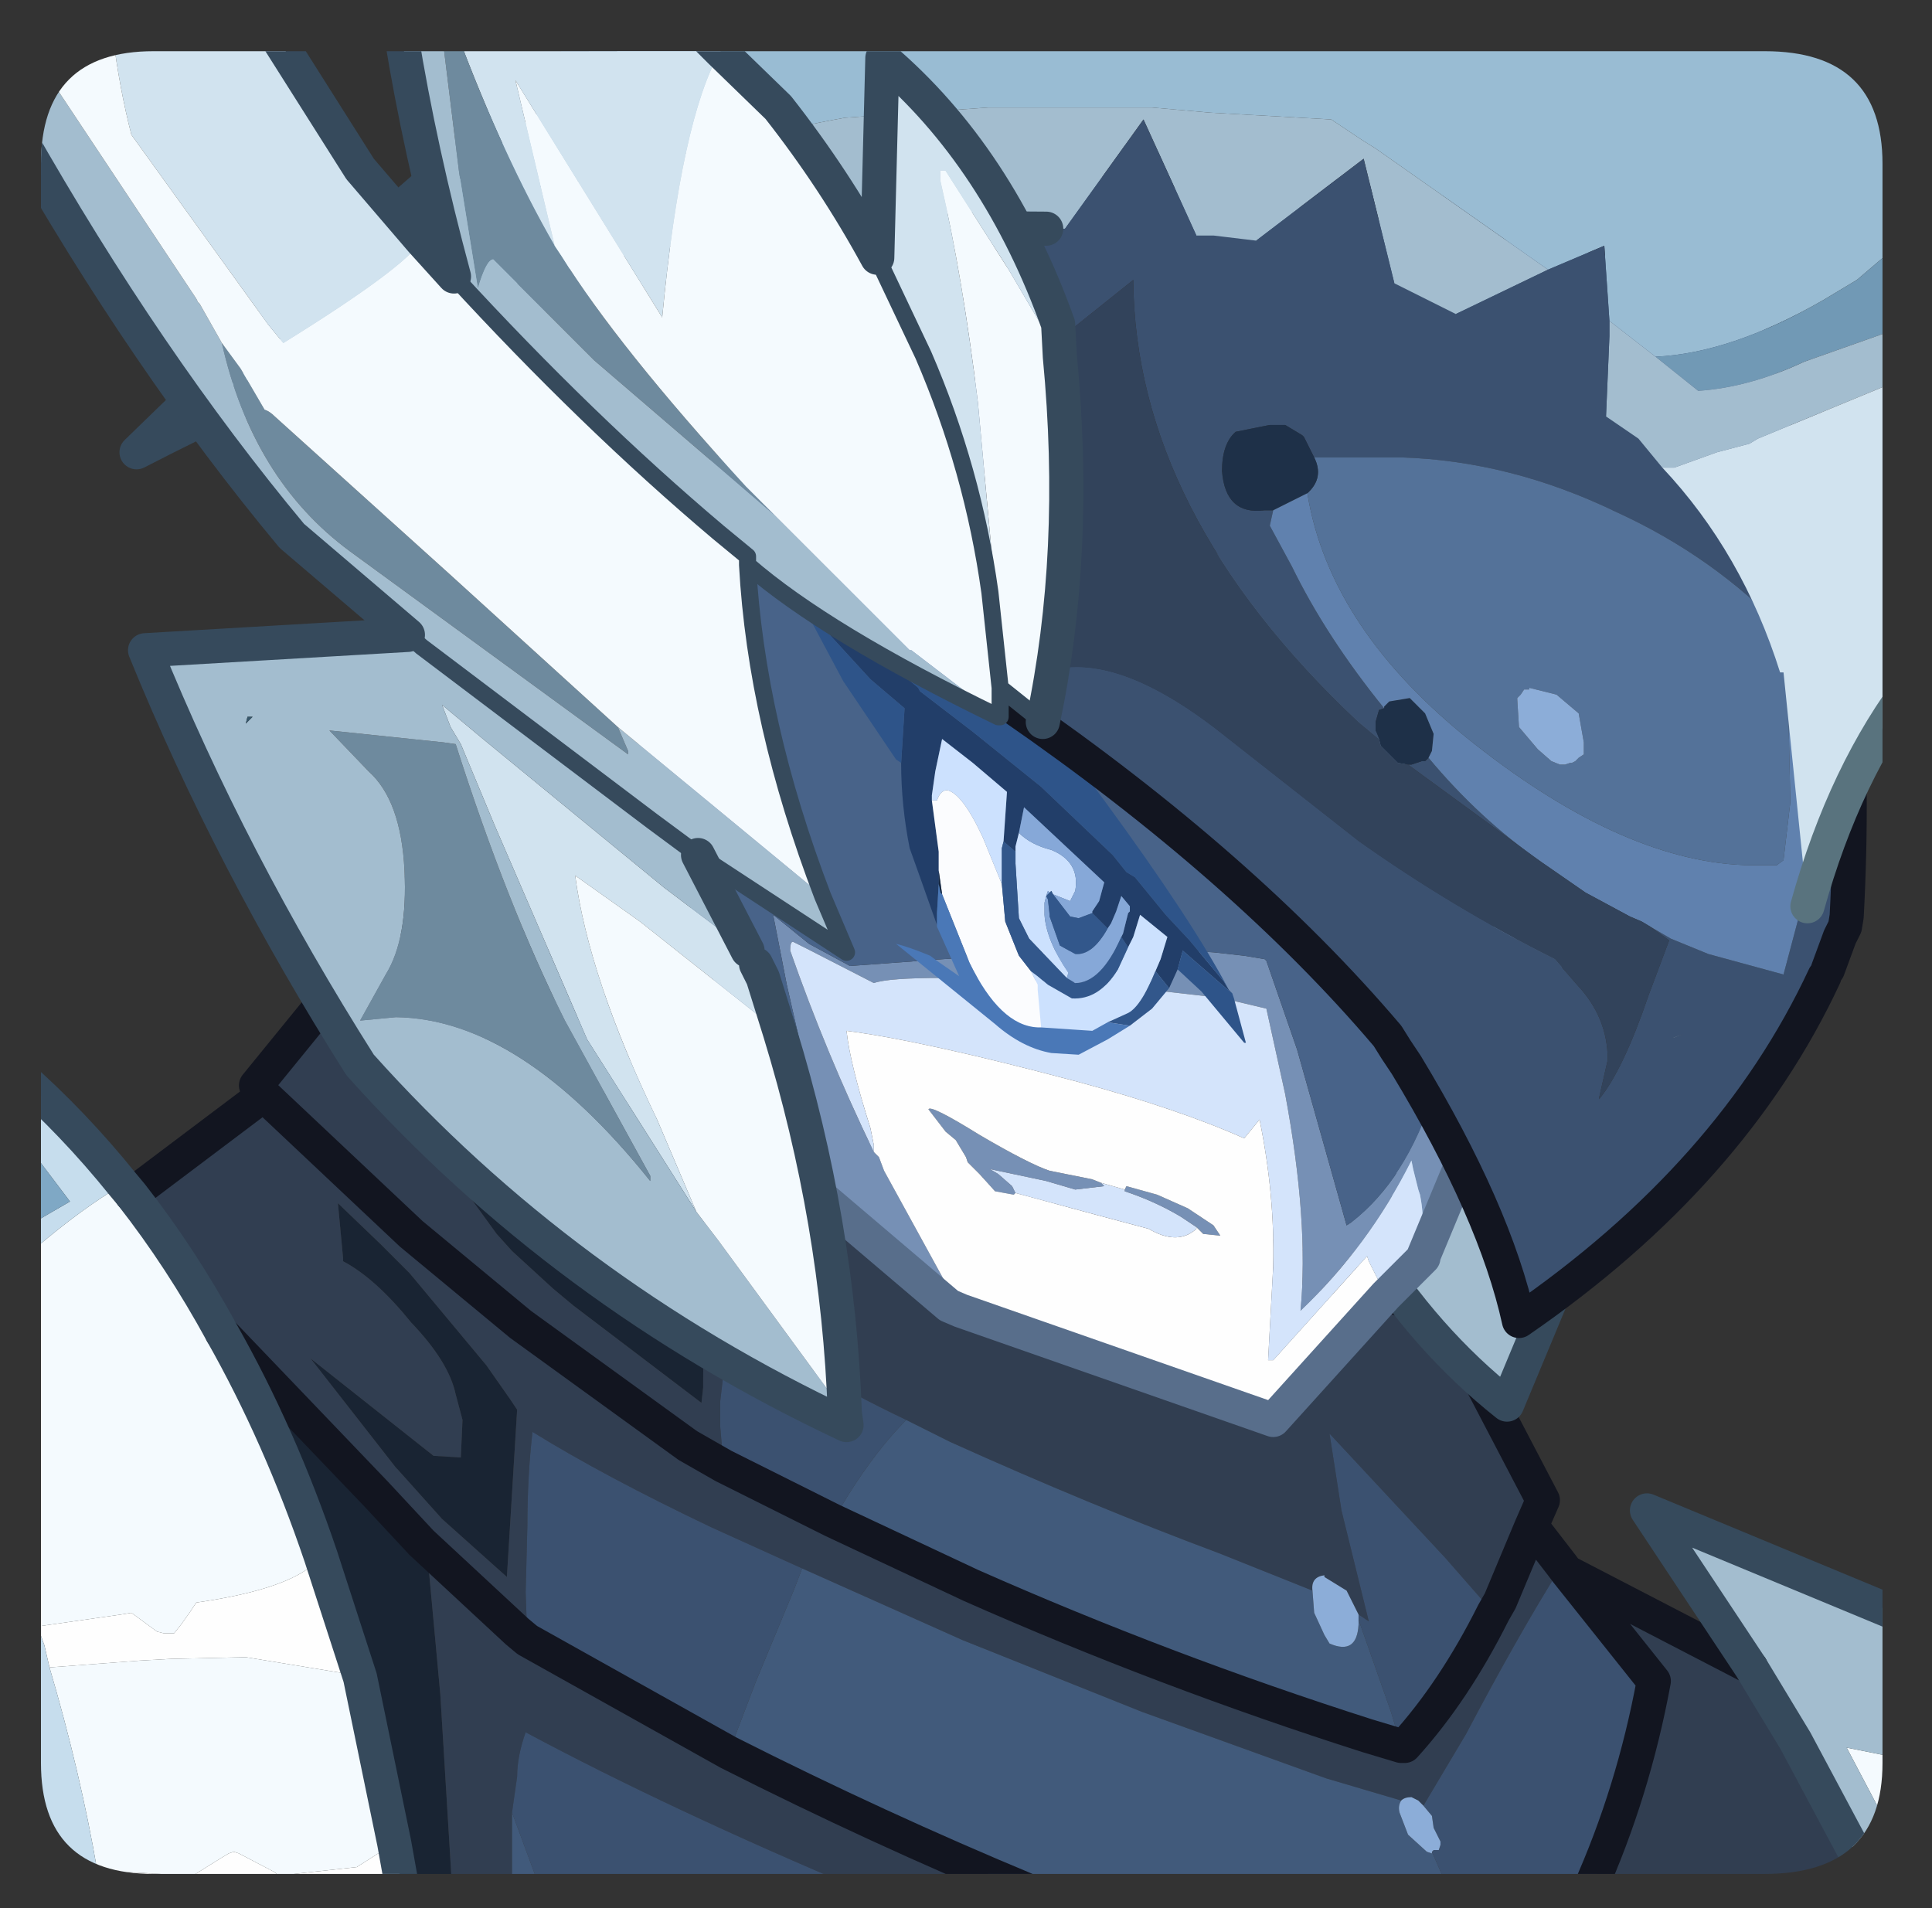 <?xml version="1.0" encoding="UTF-8" standalone="no"?>
<svg xmlns:ffdec="https://www.free-decompiler.com/flash" xmlns:xlink="http://www.w3.org/1999/xlink" ffdec:objectType="frame" height="55.9px" width="56.6px" xmlns="http://www.w3.org/2000/svg">
  <rect width="100%" height="100%" fill="#333333" stroke="none"/>
  <g transform="matrix(1.0, 0.0, 0.0, 1.0, 1.2, 1.5)">
    <clipPath id="clipPath0" transform="matrix(1.0, 0.0, 0.0, 1.0, 0.0, 0.0)">
      <path d="M50.5 0.0 Q53.95 0.0 53.95 3.3 L53.95 50.15 Q53.95 53.4 50.5 53.4 L3.3 53.4 Q0.0 53.4 0.0 50.15 L0.0 3.3 Q0.0 0.0 3.3 0.0 L50.5 0.0" fill="#000000" fill-rule="evenodd" stroke="none"/>
    </clipPath>
    <g clip-path="url(#clipPath0)">
      <use ffdec:characterId="2" height="55.9" transform="matrix(1.0, 0.0, 0.0, 1.0, -1.2, -1.5)" width="56.6" xlink:href="#shape1"/>
    </g>
    <use ffdec:characterId="3" height="53.4" transform="matrix(1.0, 0.0, 0.0, 1.0, 0.0, 0.0)" width="53.95" xlink:href="#shape2"/>
  </g>
  <defs>
    <g id="shape1" transform="matrix(1.0, 0.0, 0.0, 1.0, 1.2, 1.5)">
      <path d="M10.6 53.9 L1.75 53.9 1.65 53.3 4.45 53.45 5.25 52.95 5.5 52.8 5.65 52.75 5.8 52.8 6.85 53.35 6.95 53.45 9.25 53.2 10.35 52.5 10.6 53.9 M-0.1 46.15 L2.35 45.8 2.65 45.75 3.4 46.3 3.6 46.35 3.9 46.35 4.1 46.1 4.35 45.75 4.55 45.45 Q7.0 45.1 7.9 44.4 L8.2 44.1 9.35 47.65 9.05 47.55 6.0 47.05 3.8 47.1 2.9 47.15 0.25 47.35 0.1 46.7 -0.1 46.15" fill="#ffffff" fill-rule="evenodd" stroke="none"/>
      <path d="M12.05 53.9 L10.6 53.9 10.35 52.5 9.35 47.65 8.2 44.1 Q7.0 40.55 5.3 37.55 L9.8 42.25 11.15 43.7 11.35 44.35 11.7 48.15 12.05 53.9 M8.7 33.75 L9.95 34.95 10.8 35.8 13.05 38.5 13.75 39.5 13.95 39.8 13.65 44.7 11.75 43.0 10.45 41.55 10.4 41.5 7.9 38.3 11.5 41.15 12.3 41.2 12.35 40.1 12.15 39.35 Q11.95 38.4 10.85 37.25 9.8 35.95 8.85 35.45 L8.85 35.35 8.7 33.75 M13.1 29.3 L12.65 27.75 14.85 29.3 Q17.6 31.45 19.45 31.6 L19.4 38.95 19.4 39.15 19.35 39.6 15.6 36.75 15.0 36.25 13.8 35.15 13.35 34.65 11.5 32.1 11.6 32.15 12.9 33.15 13.95 33.9 14.0 32.85 13.1 29.3" fill="#192433" fill-rule="evenodd" stroke="none"/>
      <path d="M2.65 33.5 L6.3 30.75 6.55 30.6 6.3 30.3 11.35 24.1 17.75 29.3 41.15 37.0 44.0 42.45 43.65 43.25 43.7 43.25 44.55 44.35 44.5 44.45 Q43.25 46.45 41.75 49.3 L40.5 51.4 40.35 51.25 40.15 51.15 Q39.95 51.15 39.85 51.25 L37.65 50.6 32.25 48.65 27.0 46.55 22.3 44.45 19.65 43.25 Q16.5 41.75 14.4 40.45 14.25 41.75 14.25 43.2 L14.2 45.15 14.25 46.55 13.95 46.3 11.15 43.7 13.95 46.3 14.25 46.55 20.15 49.85 Q24.5 52.05 28.95 53.9 L24.1 53.9 Q18.4 51.5 14.2 49.25 13.95 49.95 13.95 50.55 L13.8 51.6 13.8 53.15 13.8 53.9 12.05 53.9 11.7 48.15 11.35 44.35 11.15 43.7 9.8 42.25 5.3 37.55 Q4.1 35.35 2.65 33.5 M44.7 44.55 L50.1 47.35 51.4 49.5 53.75 53.9 45.35 53.9 Q46.65 51.0 47.25 47.75 L44.7 44.55 M42.55 45.75 L42.45 45.7 42.2 45.35 41.15 44.15 37.75 40.5 38.1 42.75 38.9 46.0 38.6 45.8 38.25 45.1 37.6 44.7 37.6 44.65 Q37.2 44.7 37.25 45.1 L34.5 44.0 Q30.75 42.6 26.65 40.75 L25.35 40.1 Q22.1 38.55 20.2 37.0 L19.9 39.55 19.9 39.85 19.9 40.1 19.9 40.3 20.0 41.45 23.2 43.05 27.25 44.95 Q32.9 47.45 38.85 49.35 L39.85 49.65 39.95 49.65 Q41.4 48.05 42.55 45.75 L42.75 45.4 43.65 43.25 42.75 45.4 42.55 45.75 M13.1 29.3 L14.0 32.85 13.95 33.9 12.9 33.15 11.6 32.15 11.5 32.1 13.35 34.65 13.8 35.15 15.0 36.25 15.6 36.75 19.35 39.6 19.4 39.15 19.4 38.95 19.45 31.6 Q17.6 31.45 14.85 29.3 L12.65 27.75 13.1 29.3 M8.7 33.75 L8.85 35.35 8.85 35.45 Q9.8 35.95 10.85 37.25 11.95 38.4 12.15 39.35 L12.35 40.1 12.3 41.2 11.5 41.15 7.9 38.3 10.4 41.5 10.45 41.55 11.75 43.0 13.65 44.7 13.95 39.8 13.75 39.5 13.05 38.5 10.8 35.8 9.95 34.95 8.7 33.75 M6.55 30.6 L10.85 34.65 14.05 37.3 18.95 40.85 20.0 41.45 18.95 40.85 14.05 37.3 10.85 34.65 6.55 30.6" fill="#313e51" fill-rule="evenodd" stroke="none"/>
      <path d="M44.55 44.35 L44.7 44.55 47.25 47.75 Q46.65 51.0 45.35 53.9 L41.25 53.9 40.75 52.75 40.8 52.7 40.95 52.7 41.0 52.55 41.0 52.45 40.8 52.05 40.75 51.7 40.5 51.4 41.75 49.3 Q43.25 46.45 44.5 44.45 L44.55 44.35 M24.1 53.9 L14.65 53.9 13.8 51.6 13.95 50.55 Q13.95 49.95 14.2 49.25 18.4 51.5 24.1 53.9 M-0.25 53.9 L-0.7 53.9 -0.7 50.25 -0.3 53.2 -0.25 53.9 M14.25 46.55 L14.2 45.15 14.25 43.2 Q14.25 41.75 14.4 40.45 16.5 41.75 19.65 43.25 L22.3 44.45 22.05 45.1 20.95 47.75 20.15 49.85 14.25 46.55 M38.6 45.8 L38.9 46.0 38.1 42.75 37.75 40.5 41.15 44.15 42.2 45.35 42.45 45.7 42.55 45.75 Q41.4 48.05 39.95 49.65 L39.85 49.65 39.55 48.65 38.6 45.95 38.6 45.8 M20.0 41.45 L19.9 40.3 19.9 40.1 19.9 39.85 19.9 39.55 20.2 37.0 Q22.1 38.55 25.35 40.1 24.5 40.95 23.65 42.3 L23.2 43.05 20.0 41.45" fill="#3b5170" fill-rule="evenodd" stroke="none"/>
      <path d="M41.25 53.9 L28.95 53.9 Q24.5 52.05 20.15 49.85 L20.95 47.75 22.05 45.1 22.3 44.45 27.0 46.55 32.25 48.65 37.65 50.6 39.85 51.25 Q39.75 51.4 39.8 51.6 L40.05 52.25 40.6 52.75 40.75 52.8 40.75 52.75 41.25 53.9 M14.65 53.9 L13.8 53.9 13.8 53.15 13.8 51.6 14.65 53.9 M38.6 45.95 L39.55 48.65 39.85 49.65 38.85 49.35 Q32.9 47.45 27.25 44.95 L23.2 43.05 23.65 42.3 Q24.5 40.95 25.35 40.1 L26.65 40.75 Q30.75 42.6 34.5 44.0 L37.25 45.1 37.3 45.75 37.6 46.4 37.75 46.65 Q38.55 47.0 38.6 46.1 L38.6 45.95" fill="#415a7b" fill-rule="evenodd" stroke="none"/>
      <path d="M39.85 51.25 Q39.95 51.15 40.15 51.15 L40.35 51.25 40.5 51.4 40.75 51.7 40.8 52.05 41.0 52.45 41.0 52.55 40.95 52.7 40.8 52.7 40.75 52.75 40.75 52.8 40.6 52.75 40.05 52.25 39.8 51.6 Q39.75 51.4 39.85 51.25 M38.6 45.8 L38.6 45.95 38.6 46.1 Q38.55 47.0 37.75 46.65 L37.6 46.4 37.3 45.75 37.25 45.1 Q37.2 44.7 37.6 44.65 L37.6 44.7 38.25 45.1 38.6 45.8" fill="#8daed9" fill-rule="evenodd" stroke="none"/>
      <path d="M54.4 50.0 L54.4 52.55 52.9 49.7 54.4 50.0 M-0.7 44.55 L-0.7 35.0 -0.55 34.95 Q-0.3 35.0 -0.2 35.1 1.2 33.9 2.4 33.2 L2.65 33.5 Q4.1 35.35 5.3 37.55 7.0 40.55 8.2 44.1 L7.9 44.4 Q7.0 45.1 4.55 45.45 L4.35 45.75 4.1 46.1 3.9 46.35 3.6 46.35 3.4 46.3 2.65 45.75 2.35 45.8 -0.1 46.15 -0.7 44.55 M0.25 47.35 L2.9 47.15 3.8 47.1 6.0 47.05 9.05 47.55 9.35 47.65 10.35 52.5 9.25 53.2 6.95 53.45 6.85 53.35 5.8 52.8 5.65 52.75 5.5 52.8 5.25 52.95 4.45 53.45 1.65 53.3 Q1.15 50.4 0.25 47.35" fill="#f5fbff" fill-rule="evenodd" stroke="none"/>
      <path d="M1.75 53.9 L-0.25 53.9 -0.3 53.2 -0.7 50.25 -0.7 44.55 -0.1 46.15 0.1 46.7 0.25 47.35 Q1.15 50.4 1.65 53.3 L1.75 53.9 M-0.7 35.0 L-0.7 34.6 0.85 33.7 -0.7 31.65 -0.7 29.95 Q0.95 31.4 2.4 33.2 1.2 33.9 -0.2 35.1 -0.3 35.0 -0.55 34.95 L-0.7 35.0" fill="#c7deee" fill-rule="evenodd" stroke="none"/>
      <path d="M-0.7 34.6 L-0.7 31.65 0.85 33.7 -0.7 34.6" fill="#7fa9c6" fill-rule="evenodd" stroke="none"/>
      <path d="M50.1 47.35 L47.05 42.75 54.4 45.8 54.4 50.0 52.9 49.7 54.4 52.55 54.4 53.9 53.75 53.9 51.4 49.5 50.1 47.35" fill="#a4bed0" fill-rule="evenodd" stroke="none"/>
      <path d="M2.65 33.5 L6.3 30.75 6.55 30.6 6.3 30.3 11.35 24.1 17.75 29.3 41.15 37.0 44.0 42.45 43.65 43.25 43.7 43.25 44.55 44.35 44.7 44.55 50.1 47.35 M5.3 37.55 L9.8 42.25 11.15 43.7 13.95 46.3 14.25 46.55 20.15 49.85 Q24.5 52.05 28.95 53.9 M39.85 49.65 L39.95 49.65 Q41.4 48.05 42.55 45.75 L42.75 45.4 43.65 43.25 M44.7 44.55 L47.25 47.75 Q46.65 51.0 45.35 53.9 M20.0 41.45 L23.2 43.05 27.25 44.95 Q32.9 47.45 38.85 49.35 L39.85 49.65 M20.0 41.45 L18.95 40.85 14.05 37.3 10.85 34.65 6.55 30.6" fill="none" stroke="#121520" stroke-linecap="round" stroke-linejoin="round" stroke-width="1.0"/>
      <path d="M50.1 47.35 L47.05 42.75 54.4 45.8 M-0.7 29.95 Q0.95 31.4 2.4 33.2 L2.65 33.5 Q4.1 35.35 5.3 37.55 7.0 40.55 8.2 44.1 L9.35 47.65 10.35 52.5 10.6 53.9 M50.1 47.35 L51.4 49.5 53.75 53.9 M-0.25 53.9 L-0.3 53.2 -0.7 50.25" fill="none" stroke="#364a5c" stroke-linecap="round" stroke-linejoin="round" stroke-width="1.0"/>
      <path d="M40.55 25.85 L45.2 30.95 44.95 34.85 42.95 39.65 Q40.55 37.75 38.8 34.95 L40.55 25.85" fill="#a4bed0" fill-rule="evenodd" stroke="none"/>
      <path d="M40.55 25.85 L38.8 34.95 Q40.55 37.75 42.95 39.65 L44.95 34.85 45.2 30.95 40.55 25.85 Z" fill="none" stroke="#364a5c" stroke-linecap="round" stroke-linejoin="round" stroke-width="1.0"/>
      <path d="M21.35 30.7 L21.45 30.8 22.75 31.3 21.85 27.35 21.45 25.3 22.5 26.15 23.7 26.8 27.8 26.5 31.95 26.25 34.35 26.4 35.25 26.5 35.85 26.6 35.9 26.65 36.8 29.25 38.25 34.4 38.4 34.3 Q40.0 33.05 40.8 30.55 L41.05 30.85 41.35 31.2 41.8 28.9 42.75 24.75 44.2 26.4 40.5 35.3 40.5 35.35 40.15 35.7 Q40.65 34.75 40.4 33.5 L40.35 33.35 40.2 32.75 40.15 32.5 Q38.9 35.0 36.9 36.9 37.15 34.3 36.45 30.55 L35.9 28.05 34.85 27.8 34.7 27.75 30.75 27.3 Q25.25 27.0 24.4 27.3 L22.45 26.3 22.05 26.1 Q21.95 26.05 21.95 26.35 23.0 29.35 24.4 32.25 L24.55 32.4 24.7 32.8 26.95 36.9 26.6 36.75 22.6 33.35 22.1 32.45 21.65 31.3 21.4 30.95 21.35 30.7 M31.75 33.35 L31.8 33.25 32.7 33.5 33.6 33.9 34.35 34.4 34.55 34.7 34.05 34.65 33.85 34.45 33.4 34.15 Q32.65 33.7 31.75 33.4 L31.75 33.35 M28.55 33.45 L28.5 33.5 27.95 33.4 27.5 32.9 27.15 32.55 27.1 32.4 26.8 31.9 26.5 31.65 26.0 31.0 Q26.05 30.85 27.5 31.75 28.95 32.6 29.55 32.8 L30.8 33.05 31.05 33.15 31.15 33.25 30.3 33.35 29.45 33.1 27.8 32.75 28.05 32.9 28.45 33.25 28.55 33.45" fill="#7691b6" fill-rule="evenodd" stroke="none"/>
      <path d="M42.75 24.75 L41.8 28.9 41.35 31.2 41.05 30.85 40.8 30.55 Q40.0 33.05 38.4 34.3 L38.25 34.4 36.8 29.25 35.9 26.65 35.85 26.6 35.25 26.5 34.35 26.4 31.95 26.25 27.8 26.5 23.7 26.8 22.5 26.15 21.45 25.3 21.85 27.35 22.75 31.3 21.45 30.8 21.35 30.7 15.95 13.8 28.85 9.2 42.75 24.75" fill="#48638a" fill-rule="evenodd" stroke="none"/>
      <path d="M24.4 32.25 Q23.0 29.35 21.95 26.35 21.95 26.05 22.05 26.1 L22.45 26.3 24.4 27.3 Q25.25 27.0 30.75 27.3 L34.7 27.75 34.85 27.8 35.9 28.05 36.45 30.55 Q37.15 34.3 36.9 36.9 38.9 35.0 40.15 32.5 L40.2 32.75 40.35 33.35 40.4 33.5 Q40.65 34.75 40.15 35.7 L39.4 36.45 38.9 35.45 38.85 35.3 36.1 38.35 35.95 38.35 36.1 35.6 Q36.15 33.5 35.7 31.3 L35.25 31.85 Q33.35 31.0 30.4 30.2 25.9 29.0 23.6 28.7 23.7 29.65 24.3 31.55 L24.4 32.05 24.4 32.25 M33.85 34.45 L33.85 34.5 Q33.3 35.0 32.45 34.5 L30.95 34.1 28.55 33.45 28.45 33.25 28.05 32.9 27.8 32.75 29.45 33.1 30.3 33.35 31.15 33.25 31.05 33.15 31.75 33.35 31.75 33.4 Q32.65 33.7 33.4 34.15 L33.85 34.45" fill="#d5e5fc" fill-rule="evenodd" stroke="none"/>
      <path d="M26.95 36.9 L24.7 32.8 24.55 32.4 24.4 32.25 24.4 32.05 24.3 31.55 Q23.7 29.65 23.6 28.7 25.9 29.0 30.4 30.2 33.35 31.0 35.25 31.85 L35.7 31.3 Q36.15 33.5 36.1 35.6 L35.95 38.35 36.1 38.35 38.85 35.3 38.9 35.45 39.4 36.45 36.1 40.1 26.95 36.9 M33.85 34.45 L34.05 34.65 34.55 34.7 34.35 34.4 33.6 33.9 32.7 33.5 31.8 33.25 31.75 33.35 31.05 33.15 30.8 33.05 29.55 32.8 Q28.95 32.6 27.5 31.75 26.05 30.85 26.0 31.0 L26.5 31.65 26.8 31.9 27.1 32.4 27.15 32.55 27.5 32.9 27.95 33.4 28.5 33.5 28.55 33.45 30.95 34.1 32.45 34.5 Q33.3 35.0 33.85 34.5 L33.85 34.45" fill="#ffffff" fill-rule="evenodd" stroke="none"/>
      <path d="M21.4 30.95 L21.65 31.3 22.1 32.45 22.6 33.35 22.05 32.85 21.4 30.95" fill="#e9dbd0" fill-rule="evenodd" stroke="none"/>
      <path d="M21.35 30.7 L21.4 30.95 22.05 32.85 22.6 33.35 26.6 36.75 26.95 36.9 36.1 40.1 39.4 36.45 40.15 35.7 40.5 35.35 40.5 35.3 44.2 26.4 42.75 24.75 28.85 9.2 15.95 13.8 21.35 30.7 Z" fill="none" stroke="#586e8c" stroke-linecap="round" stroke-linejoin="round" stroke-width="1.0"/>
      <path d="M25.2 20.85 L25.3 19.25 24.3 18.4 22.65 16.6 22.5 16.35 22.5 15.85 24.75 17.85 25.7 18.65 25.75 18.75 27.25 19.9 27.5 20.1 29.3 21.55 31.4 23.55 31.8 24.05 32.05 24.2 32.95 25.3 33.65 26.05 34.65 27.25 34.8 27.5 34.9 27.6 34.6 27.35 33.45 26.35 33.3 26.9 33.05 27.45 32.65 26.95 32.8 26.6 33.0 25.95 32.2 25.3 32.0 25.95 31.85 26.25 31.65 25.95 31.7 25.85 31.85 25.25 31.9 25.2 31.9 25.05 31.65 24.75 31.5 25.2 31.35 25.55 31.25 25.7 30.8 25.25 30.8 25.2 31.0 24.9 31.15 24.35 28.8 22.15 28.65 22.9 28.55 23.3 28.55 23.45 28.2 23.15 28.3 21.7 27.3 20.85 26.4 20.15 26.2 21.1 26.1 21.8 26.1 21.95 26.3 23.45 26.3 24.0 26.3 24.4 26.25 25.25 26.25 25.6 25.7 24.05 25.45 23.35 Q25.2 22.1 25.2 20.85" fill="#223e69" fill-rule="evenodd" stroke="none"/>
      <path d="M34.8 27.5 L34.65 27.25 33.65 26.05 32.95 25.3 32.05 24.2 31.8 24.05 31.4 23.55 29.3 21.55 27.5 20.1 27.25 19.9 25.75 18.75 25.7 18.65 24.75 17.85 22.5 15.85 22.5 16.35 22.65 16.6 24.3 18.4 25.3 19.25 25.2 20.85 25.05 20.75 23.5 18.45 22.3 16.2 22.05 14.95 22.1 14.7 Q24.95 16.25 28.3 18.8 L29.5 19.7 31.15 21.95 Q33.75 25.5 34.8 27.5 M33.3 26.9 L33.45 26.35 34.6 27.35 34.9 27.6 34.95 27.75 35.3 29.05 35.25 29.05 34.0 27.55 33.3 26.9" fill="#2e548a" fill-rule="evenodd" stroke="none"/>
      <path d="M26.1 21.95 L26.1 21.8 26.2 21.1 26.4 20.15 27.3 20.85 28.3 21.7 28.2 23.15 28.15 23.35 28.15 23.45 28.15 24.4 27.6 23.05 Q27.0 21.75 26.55 21.65 26.35 21.65 26.25 21.95 L26.1 21.95 M28.55 23.45 L28.55 23.3 28.65 22.9 Q29.0 23.25 29.6 23.4 30.45 23.75 30.3 24.6 L30.15 24.9 29.65 24.7 29.6 24.6 29.55 24.65 29.5 24.6 29.45 24.75 29.4 24.95 29.4 25.3 Q29.45 26.05 30.1 27.0 L30.05 27.15 28.95 26.0 28.65 25.4 28.55 23.8 28.55 23.45 M31.85 26.25 L32.0 25.95 32.2 25.3 33.0 25.95 32.8 26.6 32.65 26.95 Q32.2 28.05 31.8 28.2 L31.25 28.45 30.8 28.7 29.3 28.6 29.2 27.5 29.2 27.35 29.0 26.95 29.2 27.1 29.5 27.35 30.2 27.75 Q31.0 27.8 31.55 26.9 L31.85 26.25" fill="#cde2ff" fill-rule="evenodd" stroke="none"/>
      <path d="M26.3 24.0 L26.3 23.45 26.1 21.95 26.25 21.95 Q26.35 21.65 26.55 21.65 27.0 21.75 27.6 23.05 L28.15 24.4 28.25 25.5 28.65 26.5 29.0 26.95 29.2 27.35 29.2 27.5 29.3 28.6 29.2 28.6 Q28.1 28.55 27.2 26.7 L26.4 24.7 26.3 24.0" fill="#fcfdff" fill-rule="evenodd" stroke="none"/>
      <path d="M26.3 24.4 L26.3 24.0 26.4 24.7 26.35 24.65 26.3 24.4" fill="#16273f" fill-rule="evenodd" stroke="none"/>
      <path d="M26.25 25.6 L26.25 25.25 26.3 24.4 26.35 24.65 26.4 24.7 27.2 26.7 Q28.1 28.55 29.2 28.6 L29.3 28.6 30.8 28.7 31.25 28.45 31.9 28.55 31.25 28.95 30.4 29.4 29.6 29.35 Q28.75 29.2 27.95 28.5 L25.05 26.15 Q25.45 26.25 26.05 26.5 L26.25 26.65 26.9 27.1 26.25 25.65 26.25 25.6" fill="#4a78b8" fill-rule="evenodd" stroke="none"/>
      <path d="M28.65 22.9 L28.8 22.15 31.15 24.35 31.0 24.9 30.8 25.2 30.8 25.25 30.4 25.4 30.15 25.35 29.65 24.7 30.15 24.9 30.3 24.6 Q30.45 23.75 29.6 23.4 29.0 23.25 28.65 22.9 M31.25 25.7 L31.35 25.55 31.5 25.2 31.65 24.75 31.9 25.05 31.9 25.2 31.85 25.25 31.7 25.85 31.65 25.95 Q31.05 27.3 30.3 27.3 L30.05 27.15 30.1 27.0 Q29.45 26.05 29.4 25.3 L29.4 24.95 29.45 24.75 29.5 24.85 29.55 25.3 29.55 25.35 29.85 26.2 30.3 26.45 Q30.8 26.5 31.25 25.7 M29.45 24.75 L29.5 24.6 29.55 24.65 29.45 24.75" fill="#87a9d9" fill-rule="evenodd" stroke="none"/>
      <path d="M28.2 23.15 L28.55 23.45 28.55 23.8 28.65 25.4 28.95 26.0 30.05 27.15 30.3 27.3 Q31.05 27.3 31.65 25.95 L31.85 26.25 31.55 26.9 Q31.0 27.8 30.2 27.75 L29.5 27.35 29.2 27.1 29.0 26.95 28.65 26.5 28.25 25.5 28.15 24.4 28.15 23.45 28.15 23.35 28.2 23.15 M30.8 25.25 L31.25 25.7 Q30.8 26.5 30.3 26.45 L29.85 26.2 29.55 25.35 29.55 25.3 29.5 24.85 29.45 24.75 29.55 24.65 29.6 24.6 29.65 24.7 30.15 25.35 30.4 25.4 30.8 25.25 M32.65 26.95 L33.05 27.45 32.55 28.05 31.9 28.55 31.25 28.45 31.8 28.2 Q32.2 28.05 32.65 26.95" fill="#32578c" fill-rule="evenodd" stroke="none"/>
      <path d="M52.25 27.1 Q49.55 32.9 43.3 37.2 42.6 34.0 40.0 29.7 L39.7 29.25 39.45 28.85 Q35.25 23.9 28.45 19.2 L26.7 10.15 28.75 2.8 50.4 6.2 50.5 6.2 52.0 11.9 52.0 11.95 52.85 18.05 Q53.1 21.65 52.9 25.35 L52.85 25.65 52.7 25.95 52.35 26.9 52.25 27.1 M39.35 19.25 L39.2 19.3 39.1 19.65 39.1 19.85 39.1 19.9 39.2 20.15 38.6 19.65 Q32.05 13.5 32.0 6.7 L29.5 8.7 Q28.6 9.5 28.15 10.8 L27.95 11.2 Q27.9 14.25 28.3 16.45 L28.85 18.6 Q29.35 18.05 30.35 18.05 32.05 18.05 34.4 19.85 L38.6 23.15 Q41.35 25.1 44.35 26.6 L45.0 27.35 Q45.9 28.3 45.9 29.55 L45.65 30.65 45.65 30.7 Q46.35 29.85 47.1 27.65 L47.7 26.05 47.15 25.65 47.75 26.0 48.85 26.45 51.05 27.05 51.9 23.85 51.95 21.2 51.35 17.35 51.1 17.0 Q49.0 14.8 46.15 13.5 43.05 12.0 39.85 11.9 L37.3 11.9 37.0 11.3 36.95 11.25 36.45 10.95 36.0 10.95 35.0 11.15 Q34.6 11.5 34.6 12.3 34.7 13.6 35.85 13.45 L36.1 13.45 36.0 13.9 36.65 15.1 Q37.65 17.15 39.35 19.25 M40.05 20.9 L40.15 20.9 40.45 20.8 40.55 20.8 40.65 20.7 Q42.15 22.5 43.95 23.75 L40.05 20.9 M47.8 28.9 L47.85 28.9 48.1 28.8 47.8 28.9" fill="#3b5170" fill-rule="evenodd" stroke="none"/>
      <path d="M45.05 19.4 L44.4 18.85 43.6 18.65 43.6 18.7 43.45 18.7 43.35 18.85 43.25 18.95 43.25 19.0 43.3 19.8 43.85 20.45 44.25 20.8 44.5 20.9 44.65 20.9 44.8 20.85 44.85 20.85 44.95 20.8 45.05 20.7 45.2 20.6 45.2 20.25 45.05 19.4 M51.1 17.0 L51.15 17.3 51.25 22.0 51.05 23.7 50.85 23.85 50.1 23.85 Q46.45 23.8 42.0 20.3 37.75 16.95 37.1 12.95 37.6 12.5 37.3 11.9 L39.85 11.9 Q43.05 12.0 46.15 13.5 49.0 14.8 51.1 17.0 M47.8 28.9 L48.1 28.8 47.85 28.9 47.8 28.9" fill="#54729a" fill-rule="evenodd" stroke="none"/>
      <path d="M45.05 19.4 L45.2 20.25 45.2 20.6 45.05 20.7 44.95 20.8 44.85 20.85 44.8 20.85 44.65 20.9 44.5 20.9 44.25 20.8 43.85 20.45 43.3 19.8 43.25 19.0 43.25 18.95 43.35 18.85 43.45 18.7 43.6 18.7 43.6 18.65 44.4 18.85 45.05 19.4" fill="#8daed9" fill-rule="evenodd" stroke="none"/>
      <path d="M39.35 19.25 L39.35 19.2 39.5 19.05 39.8 19.0 40.1 18.95 40.55 19.4 40.8 20.0 40.75 20.5 40.65 20.7 40.55 20.8 40.45 20.8 40.15 20.9 40.05 20.9 39.75 20.85 39.25 20.35 39.2 20.15 39.1 19.9 39.1 19.85 39.1 19.65 39.2 19.3 39.35 19.25 M37.1 12.95 L36.5 13.25 36.1 13.45 35.85 13.45 Q34.7 13.6 34.6 12.3 34.6 11.5 35.0 11.15 L36.0 10.95 36.45 10.95 36.95 11.25 37.0 11.3 37.3 11.9 Q37.6 12.5 37.1 12.95" fill="#1e3048" fill-rule="evenodd" stroke="none"/>
      <path d="M40.65 20.7 L40.75 20.5 40.8 20.0 40.55 19.4 40.1 18.95 39.8 19.0 39.5 19.05 39.35 19.2 39.35 19.25 Q37.65 17.15 36.65 15.1 L36.0 13.9 36.1 13.45 36.5 13.25 37.1 12.95 Q37.75 16.95 42.0 20.3 46.45 23.8 50.1 23.85 L50.85 23.85 51.05 23.7 51.25 22.0 51.15 17.3 51.1 17.0 51.35 17.35 51.95 21.2 51.9 23.85 51.05 27.05 48.85 26.45 47.75 26.0 47.15 25.65 46.9 25.5 46.55 25.35 45.25 24.65 43.95 23.75 Q42.15 22.5 40.65 20.7" fill="#6082af" fill-rule="evenodd" stroke="none"/>
      <path d="M39.2 20.15 L39.25 20.35 39.75 20.85 40.05 20.9 43.95 23.75 45.25 24.65 46.55 25.35 46.9 25.5 47.15 25.65 47.7 26.05 47.1 27.65 Q46.35 29.85 45.65 30.7 L45.65 30.65 45.9 29.55 Q45.9 28.3 45.0 27.35 L44.35 26.6 Q41.35 25.1 38.6 23.15 L34.4 19.85 Q32.05 18.05 30.35 18.05 29.35 18.05 28.85 18.6 L28.3 16.45 Q27.9 14.25 27.95 11.2 L28.15 10.8 Q28.6 9.5 29.5 8.7 L32.0 6.7 Q32.05 13.5 38.6 19.65 L39.2 20.15" fill="#32435b" fill-rule="evenodd" stroke="none"/>
      <path d="M52.35 26.9 L52.7 25.95 52.85 25.65 52.9 25.35 Q53.1 21.65 52.85 18.05 L52.0 11.95 52.0 11.9 50.5 6.2 50.4 6.2 28.75 2.8 26.7 10.15 28.45 19.2 Q35.25 23.9 39.45 28.85 L39.7 29.25 40.0 29.7 Q42.6 34.0 43.3 37.2 49.55 32.9 52.25 27.1" fill="none" stroke="#121520" stroke-linecap="round" stroke-linejoin="round" stroke-width="1.0"/>
      <path d="M1.0 -0.95 L0.95 -1.0 1.05 -1.0 1.0 -0.95" fill="#a1a4a6" fill-rule="evenodd" stroke="none"/>
      <path d="M17.4 -1.0 L54.9 -1.0 54.9 5.25 53.2 6.7 52.2 7.3 Q49.5 8.85 47.3 8.95 L45.95 7.9 45.8 5.7 44.15 6.4 39.1 2.85 38.7 2.6 37.8 2.0 34.25 1.8 32.55 1.65 32.15 1.65 27.75 1.65 23.55 1.95 Q20.75 2.45 15.85 3.8 L15.15 3.85 11.95 4.6 11.65 4.6 11.05 4.15 Q14.25 1.3 17.4 -1.0" fill="#9abdd4" fill-rule="evenodd" stroke="none"/>
      <path d="M47.3 8.95 Q49.5 8.85 52.2 7.3 L53.2 6.7 54.9 5.25 54.9 7.95 51.65 9.1 Q50.05 9.85 48.55 9.95 L47.3 8.95" fill="#719ab6" fill-rule="evenodd" stroke="none"/>
      <path d="M11.05 4.15 L11.65 4.6 11.95 4.6 15.15 3.85 15.85 3.8 Q20.75 2.45 23.55 1.95 L27.75 1.65 32.15 1.65 32.55 1.65 34.25 1.8 37.8 2.0 38.7 2.6 39.1 2.85 44.15 6.4 41.45 7.7 39.65 6.8 38.75 3.15 35.6 5.55 34.35 5.4 33.85 5.4 32.3 2.0 30.0 5.2 29.45 5.2 Q20.85 5.1 12.9 7.65 9.6 8.7 6.5 10.05 L6.05 10.15 Q4.45 10.9 2.8 11.75 7.15 7.5 11.05 4.15 M45.95 7.9 L47.3 8.95 48.55 9.95 Q50.05 9.85 51.65 9.1 L54.9 7.95 54.9 9.45 50.3 11.35 50.05 11.5 49.1 11.75 47.85 12.2 47.5 12.2 46.8 11.35 45.85 10.7 45.95 8.35 45.95 7.9" fill="#a4bed0" fill-rule="evenodd" stroke="none"/>
      <path d="M44.15 6.4 L45.8 5.7 45.95 7.9 45.95 8.35 45.85 10.7 Q43.6 8.85 41.45 7.7 L44.15 6.4 M39.65 6.8 Q37.55 5.95 35.6 5.55 L38.75 3.15 39.65 6.8 M33.85 5.4 L30.0 5.2 32.3 2.0 33.85 5.4" fill="#3b5170" fill-rule="evenodd" stroke="none"/>
      <path d="M54.9 9.45 L54.9 18.45 Q52.85 21.1 51.75 25.05 L51.05 18.2 50.95 18.2 Q49.85 14.7 47.5 12.2 L47.85 12.2 49.1 11.75 50.05 11.5 50.3 11.35 54.9 9.45" fill="#d2e4f0" fill-rule="evenodd" stroke="none"/>
      <path d="M54.9 18.45 Q52.85 21.1 51.75 25.05" fill="none" stroke="#59737e" stroke-linecap="round" stroke-linejoin="round" stroke-width="1.0"/>
      <path d="M17.4 -1.0 Q14.25 1.3 11.05 4.15 7.15 7.5 2.8 11.75 4.45 10.9 6.05 10.15 L6.5 10.05 Q9.6 8.7 12.9 7.65 20.85 5.1 29.45 5.2" fill="none" stroke="#364a5c" stroke-linecap="round" stroke-linejoin="round" stroke-width="1.0"/>
      <path d="M2.1 -0.5 L6.85 -0.5 9.35 3.45 11.15 5.55 Q10.65 6.35 7.1 8.55 L6.65 8.0 2.65 2.45 Q2.3 1.1 2.1 -0.5 M12.2 -0.5 L19.4 -0.5 19.9 0.0 Q18.75 2.0 18.2 7.8 L13.9 0.85 15.05 5.7 Q13.55 3.1 12.2 -0.5 M24.5 6.05 L24.65 0.2 Q28.05 3.1 29.8 8.0 L29.85 8.95 28.35 6.4 26.5 3.5 26.35 3.5 26.35 3.8 Q27.0 6.6 27.45 10.3 L27.9 15.2 27.8 15.85 Q27.3 12.25 25.85 8.9 L24.5 6.05 M19.2 34.0 L16.0 28.95 13.3 22.7 12.3 20.3 12.0 19.8 11.75 19.15 12.95 20.15 18.25 24.5 20.7 26.35 20.95 26.75 21.15 27.15 21.65 28.75 17.55 25.5 15.65 24.15 Q16.05 27.15 18.05 31.3 L19.2 34.0" fill="#d2e4f0" fill-rule="evenodd" stroke="none"/>
      <path d="M21.5 13.6 L16.2 9.05 13.25 6.1 Q13.05 6.1 12.8 6.95 L12.25 3.55 11.75 -0.5 12.2 -0.5 Q13.55 3.1 15.05 5.7 L15.25 6.0 Q16.9 8.65 20.65 12.75 L21.5 13.6 M5.3 8.55 L5.85 9.3 6.55 10.5 Q6.7 10.55 6.85 10.7 L11.95 15.3 16.9 19.8 17.2 20.5 17.2 20.6 9.05 14.65 Q6.2 12.55 5.3 8.55 M8.45 19.9 L11.8 20.25 12.15 20.3 Q13.65 25.0 15.35 28.4 L17.85 32.95 17.85 33.1 Q14.05 28.35 10.4 28.3 L9.35 28.4 10.1 27.05 Q10.75 26.0 10.65 24.0 10.55 21.95 9.6 21.1 L8.45 19.9" fill="#6e8b9f" fill-rule="evenodd" stroke="none"/>
      <path d="M10.55 -0.5 L11.75 -0.5 12.25 3.55 12.8 6.95 Q13.05 6.1 13.25 6.1 L16.2 9.05 21.5 13.6 25.25 17.35 25.45 17.55 25.5 17.55 28.05 19.5 Q23.0 17.05 20.7 15.05 L20.7 14.8 19.85 14.1 Q16.0 10.85 12.1 6.6 11.1 2.9 10.55 -0.5 M-0.6 -0.5 L4.55 7.25 4.6 7.35 4.65 7.4 5.3 8.55 Q6.2 12.55 9.05 14.65 L17.2 20.6 17.2 20.5 16.9 19.8 17.75 20.5 22.9 24.75 23.6 26.4 19.25 23.55 17.9 22.55 11.15 17.45 10.75 17.1 11.15 17.45 17.9 22.55 19.25 23.55 20.7 26.35 18.25 24.5 12.95 20.15 11.75 19.15 12.0 19.8 12.3 20.3 13.3 22.7 16.0 28.95 19.2 34.0 19.85 34.85 23.55 39.9 23.6 40.25 Q15.3 36.35 9.35 29.7 5.55 23.7 3.05 17.55 L10.75 17.1 7.35 14.2 Q3.1 9.1 -0.7 2.4 L-0.7 -0.5 -0.6 -0.5 M8.45 19.9 L9.6 21.1 Q10.55 21.95 10.65 24.0 10.75 26.0 10.1 27.05 L9.35 28.4 10.4 28.3 Q14.05 28.35 17.85 33.1 L17.85 32.95 15.35 28.4 Q13.65 25.0 12.15 20.3 L11.8 20.25 8.45 19.9 M6.05 19.5 L6.0 19.7 6.2 19.5 6.05 19.5" fill="#a4bed0" fill-rule="evenodd" stroke="none"/>
      <path d="M2.1 -0.5 Q2.3 1.1 2.65 2.45 L6.65 8.0 7.1 8.55 Q10.65 6.35 11.15 5.55 L12.1 6.6 Q16.0 10.85 19.85 14.1 L20.7 14.8 20.7 15.05 Q20.95 19.65 22.9 24.75 L17.75 20.5 16.9 19.8 11.95 15.3 6.85 10.7 Q6.7 10.55 6.55 10.5 L5.85 9.3 5.3 8.55 4.65 7.4 4.6 7.35 4.55 7.25 -0.6 -0.5 2.1 -0.5 M28.05 19.5 L25.5 17.55 25.45 17.55 25.25 17.35 21.5 13.6 20.65 12.75 Q16.9 8.65 15.25 6.0 L15.05 5.7 13.9 0.85 18.2 7.8 Q18.75 2.0 19.9 0.0 L21.6 1.65 Q23.25 3.75 24.5 6.05 L25.85 8.9 Q27.3 12.25 27.8 15.85 L27.9 15.2 27.45 10.3 Q27.0 6.6 26.35 3.8 L26.35 3.5 26.5 3.5 28.35 6.4 29.85 8.95 Q30.4 14.7 29.35 19.65 L28.1 18.65 28.1 19.35 28.1 19.5 28.05 19.5 M28.1 18.65 L27.8 15.85 28.1 18.65 M19.2 34.0 L18.05 31.3 Q16.05 27.15 15.65 24.15 L17.55 25.5 21.65 28.75 Q23.35 34.3 23.55 39.9 L19.85 34.85 19.2 34.0" fill="#f5fbff" fill-rule="evenodd" stroke="none"/>
      <path d="M6.05 19.5 L6.2 19.5 6.0 19.7 6.05 19.5" fill="#37576b" fill-rule="evenodd" stroke="none"/>
      <path d="M11.15 5.55 L9.35 3.45 6.85 -0.5 M10.55 -0.5 Q11.1 2.9 12.1 6.6 L11.15 5.55 M19.4 -0.5 L19.9 0.0 21.6 1.65 Q23.25 3.75 24.5 6.05 L24.65 0.2 Q28.05 3.1 29.8 8.0 L29.85 8.95 Q30.4 14.7 29.35 19.65 M21.65 28.75 L21.15 27.15 20.95 26.75 M20.7 26.35 L19.25 23.55 M10.75 17.1 L3.05 17.55 Q5.55 23.7 9.35 29.7 15.3 36.35 23.6 40.25 L23.55 39.9 Q23.35 34.3 21.65 28.75 M-0.7 2.4 Q3.1 9.1 7.35 14.2 L10.75 17.1" fill="none" stroke="#364a5c" stroke-linecap="round" stroke-linejoin="round" stroke-width="1.0"/>
      <path d="M12.1 6.6 Q16.0 10.85 19.85 14.1 L20.7 14.8 20.7 15.05 Q23.0 17.05 28.05 19.5 L28.1 19.5 28.1 19.35 28.1 18.65 29.35 19.65 M27.8 15.85 L28.1 18.65 M24.5 6.05 L25.85 8.9 Q27.3 12.25 27.8 15.85 M22.9 24.75 Q20.95 19.65 20.7 15.05 M10.75 17.1 L11.15 17.45 17.9 22.55 19.25 23.55 23.6 26.4 22.9 24.75" fill="none" stroke="#364a5c" stroke-linecap="round" stroke-linejoin="round" stroke-width="0.5"/>
    </g>
    <g id="shape2" transform="matrix(1.0, 0.0, 0.0, 1.0, 0.0, 0.0)">
      <path d="M50.5 0.0 Q53.95 0.0 53.95 3.3 L53.95 50.15 Q53.95 53.4 50.5 53.4 L3.3 53.4 Q0.0 53.4 0.0 50.15 L0.0 3.3 Q0.0 0.0 3.3 0.0 L50.5 0.0" fill="#000000" fill-opacity="0.004" fill-rule="evenodd" stroke="none"/>
    </g>
  </defs>
</svg>
